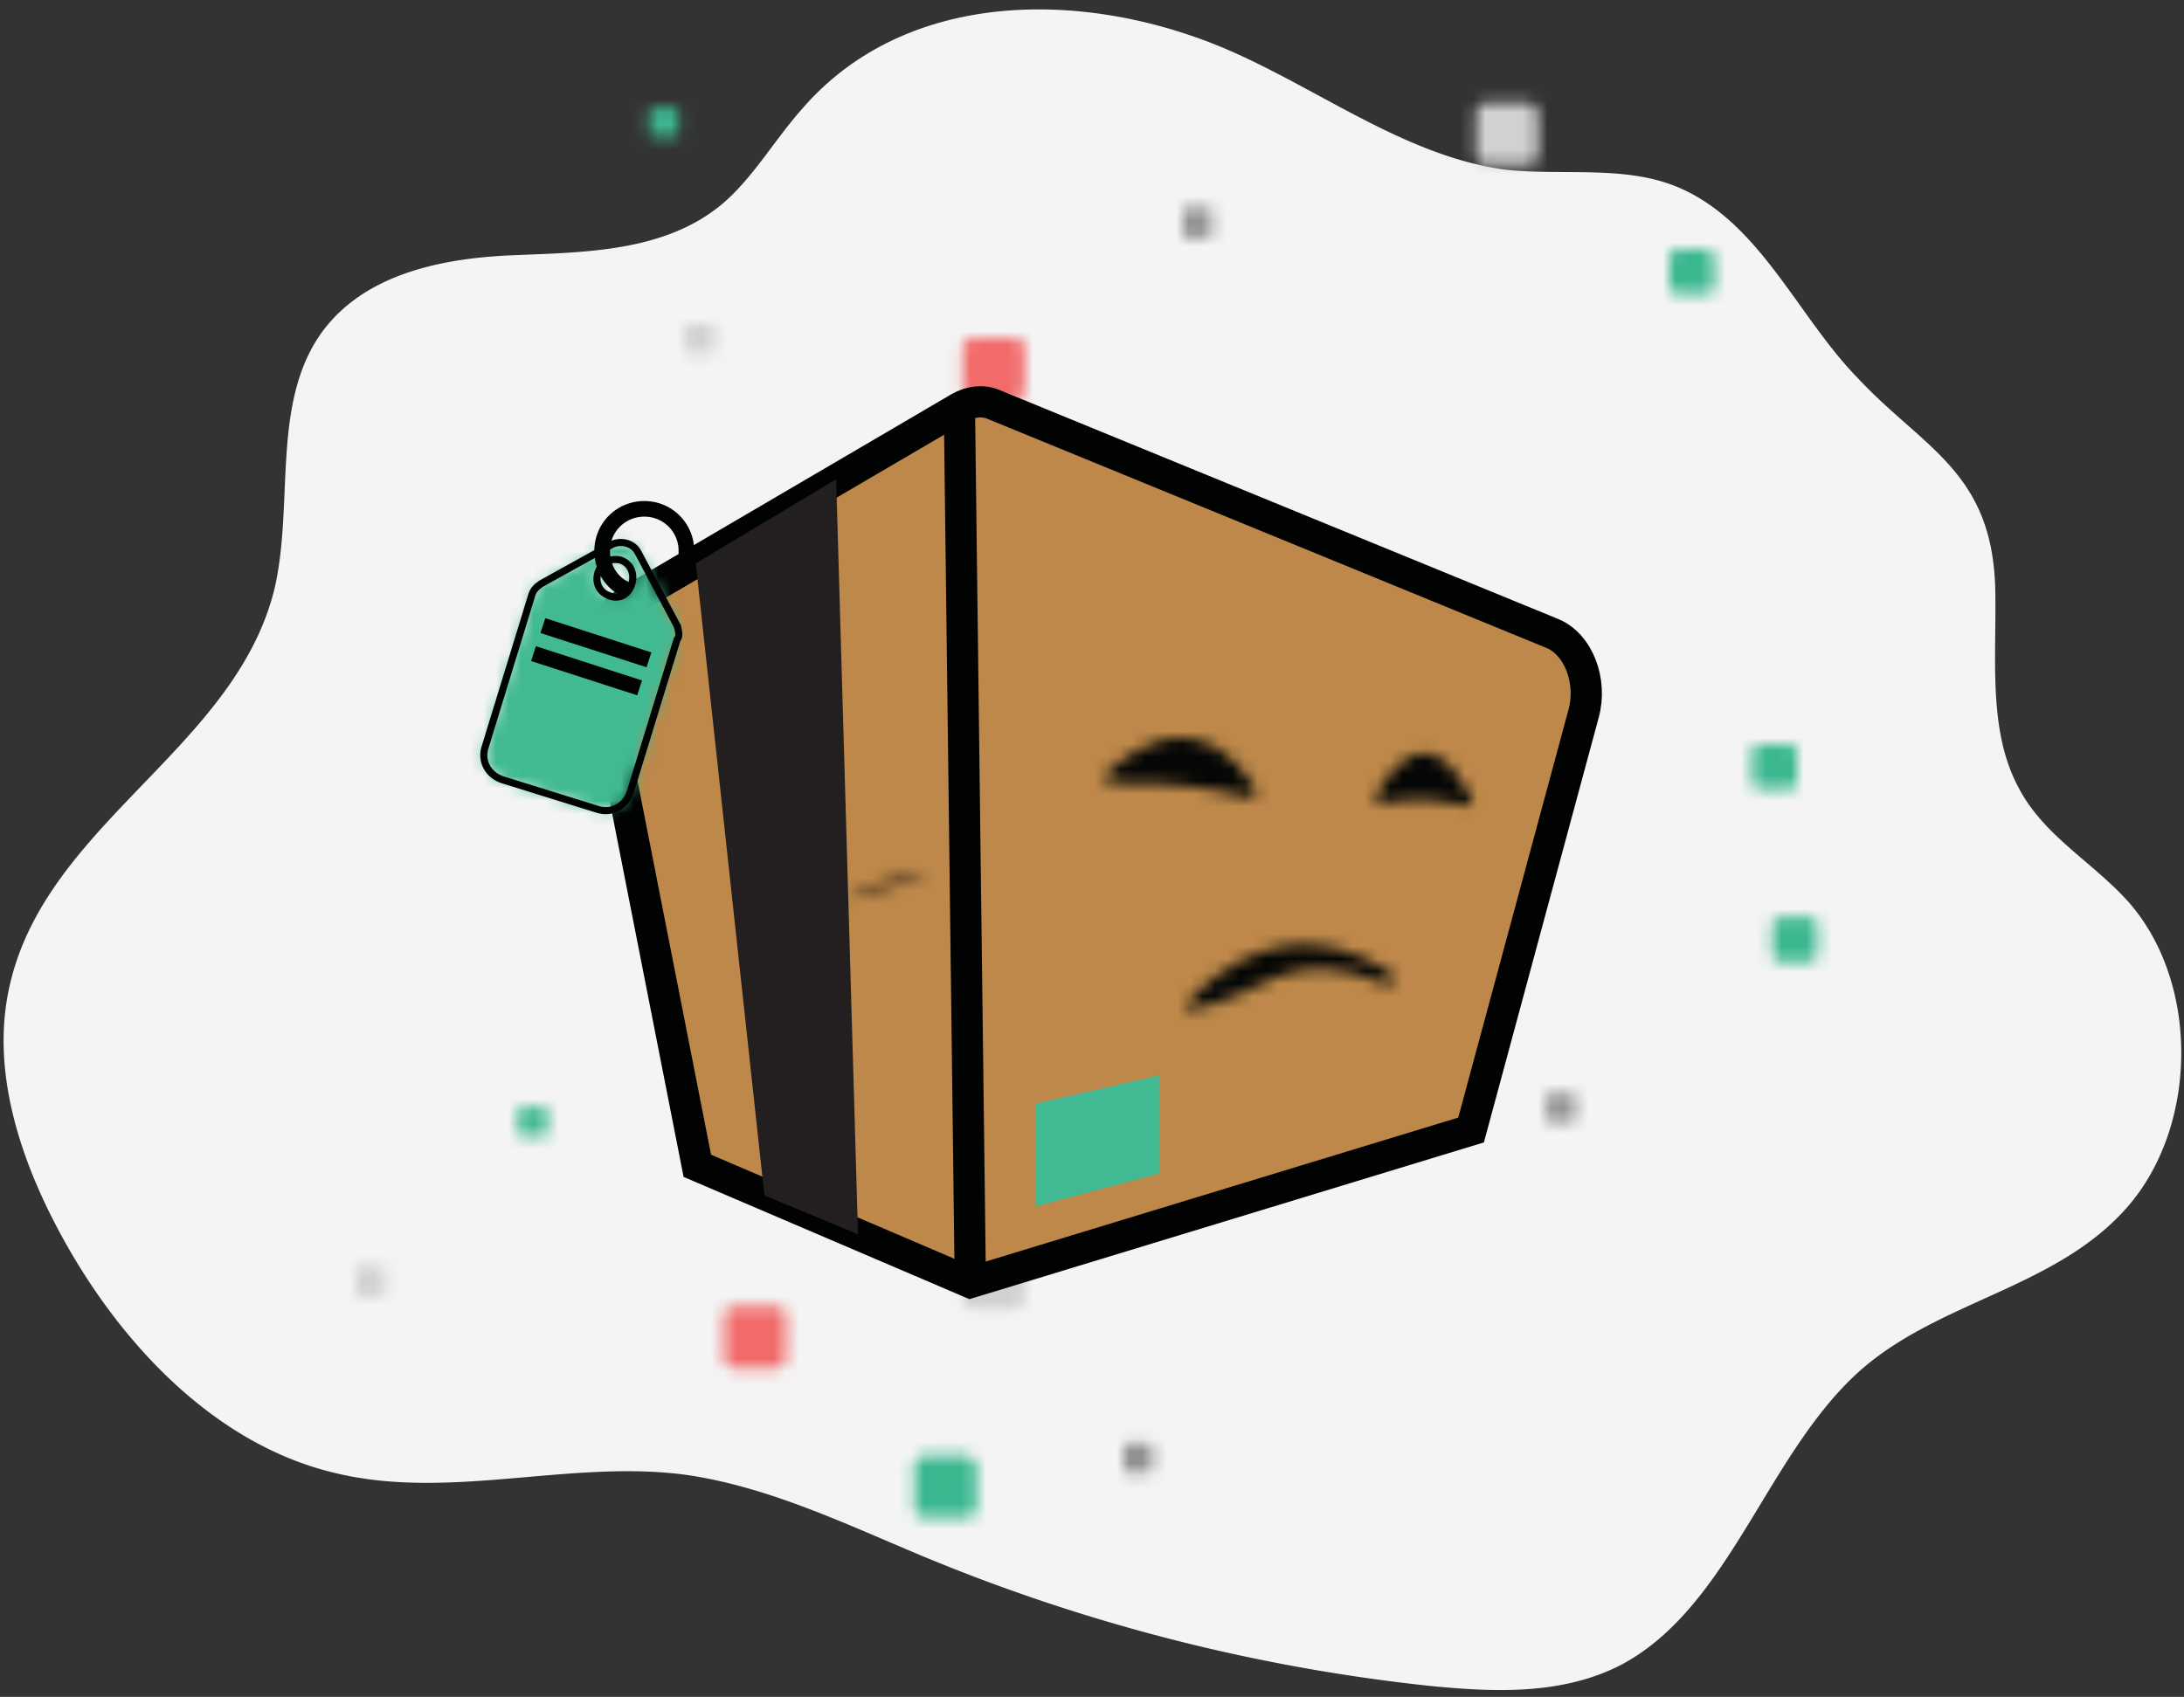 <svg xmlns="http://www.w3.org/2000/svg" xmlns:xlink="http://www.w3.org/1999/xlink" width="175" height="136" viewBox="0 0 175 136">
    <rect x="0" y="0" width="175" height="136" fill="#333333" stroke="none"/>
    <defs>
        <path id="a" d="M57.875 16.345C53.25 20.213 46.874 20.213 41 20.462c-5.874.25-12.499 1.622-15.751 6.989C21.874 33.065 23.5 40.675 22 47.163 18.875 60.015 3.625 66.003.75 79.105c-1.5 6.737.875 13.85 4.125 19.838 4.875 8.984 12.5 16.844 21.875 19.09 5.081 1.251 10.279.8 15.486.347 4.142-.36 8.29-.719 12.388-.221 6.625.872 12.876 3.867 19.125 6.487a146.085 146.085 0 0 0 40.876 10.48c5.125.5 10.625.75 15.374-1.747 8.751-4.74 11.627-17.092 19.251-23.706 6.375-5.49 15.625-6.488 21.25-12.976s5.749-17.84.124-24.329c-2.874-3.245-6.875-5.366-8.874-9.234-2.5-4.617-1.75-10.48-1.875-15.97-.25-9.358-5.749-11.23-11-16.845-4.875-4.99-7.875-12.602-14.5-15.345-4.25-1.748-9.125-.874-13.75-1.374-7.501-.998-14.125-5.864-21.125-9.108C94.472 2.146 88.776.755 83.236.755c-7.133 0-14.007 2.306-18.861 7.854-2.25 2.494-4 5.615-6.5 7.736z"/>
        <path id="b" d="M1.625.125c-.5 0-.875.374-.875.874v3.243c0 .5.375.874.875.874h3.25c.5 0 .876-.375.876-.874V1C5.625.374 5.25.125 4.875.125h-3.25z"/>
        <path id="d" d="M1.375.498C1.125.498 1 .624 1 .875v1.62c0 .25.125.375.375.375H3c.25 0 .375-.125.375-.375V.875C3.5.624 3.25.498 3 .498H1.375z"/>
        <path id="f" d="M.875.749C.625.749.5.875.5 1.123v1.622c0 .25.125.376.375.376H2.5c.25 0 .376-.127.376-.376V1.248c0-.25-.126-.5-.376-.5H.875z"/>
        <path id="h" d="M.5.25C.25.25.126.374.126.625v1.62c0 .25.124.375.374.375h1.625c.25 0 .375-.125.375-.374V.626C2.5.498 2.375.25 2.125.25H.5z"/>
        <path id="j" d="M1.375 1.123c-.375 0-.624.248-.624.624v2.37c0 .375.249.624.624.624H3.75c.376 0 .625-.25.625-.624v-2.37c0-.376-.249-.624-.625-.624H1.375z"/>
        <path id="l" d="M1.375.251C.875.251.5.627.5 1.125v3.244c0 .499.375.873.875.873h3.25c.5 0 .875-.374.875-.873V1.125A.854.854 0 0 0 4.625.25h-3.25z"/>
        <path id="n" d="M.376.873C.125.873 0 .998 0 1.25v1.62c0 .25.125.375.376.375H2c.251 0 .375-.125.375-.374V1.249c0-.25-.124-.376-.375-.376H.376z"/>
        <path id="p" d="M1.125 1.123c-.25 0-.375.125-.375.375V3.12c0 .251.125.375.375.375h1.624c.251 0 .376-.124.376-.375V1.5c.125-.127-.125-.376-.376-.376H1.125z"/>
        <path id="r" d="M1.625.624c-.5 0-.875.374-.875.873v3.246c0 .497.375.873.875.873h3.25a.854.854 0 0 0 .875-.873V1.497c-.125-.499-.5-.873-.875-.873h-3.25z"/>
        <path id="t" d="M1 .998c-.375 0-.625.251-.625.624v2.37c0 .375.25.626.625.626h2.374c.376 0 .626-.251.626-.625V1.622c0-.373-.25-.624-.626-.624H1z"/>
        <path id="v" d="M.625.125C.376.125.25.25.25.499v1.622c0 .25.126.374.375.374H2.25c.25 0 .375-.124.375-.374V.5c0-.248-.125-.374-.375-.374H.625z"/>
        <path id="x" d="M1.75.125c-.5 0-.876.374-.876.873v3.244c0 .5.376.874.876.874H5c.5 0 .875-.375.875-.874V.998C5.875.5 5.5.125 5 .125H1.75z"/>
        <path id="z" d="M1.375.374c-.25 0-.374.125-.374.373v1.748c0 .251.124.376.374.376H3c.25 0 .374-.125.374-.376V.873c0-.25-.124-.499-.374-.499H1.375z"/>
        <path id="B" d="M1.75.003c-.5 0-.876.374-.876.87V4.12c0 .5.376.875.876.875H5c.5 0 .875-.376.875-.875V.874A.853.853 0 0 0 5 .003H1.75z"/>
        <path id="D" d="M1.375.374c-.25 0-.374.124-.374.375v1.746c0 .25.124.375.374.375H3c.251 0 .375-.125.375-.375V.875c0-.251-.124-.5-.375-.5H1.375z"/>
        <path id="F" d="M1.626.374a.853.853 0 0 0-.876.874v3.244c0 .5.375.873.876.873h3.249c.5 0 .875-.373.875-.873V1.248c0-.5-.375-.874-.875-.874H1.626z"/>
        <path id="H" d="M.625 0C.25 0 0 .25 0 .625v2.37c0 .374.25.623.625.623H3c.375 0 .625-.25.625-.624V.625C3.501.25 3.25 0 3 0H.625z"/>
        <path id="J" d="M1.125 1.123c-.25 0-.374.125-.374.374v1.624c0 .248.124.373.374.373H2.75c.25 0 .375-.125.375-.373V1.497c0-.125-.125-.374-.375-.374H1.125z"/>
        <path id="L" d="M1.626.749a.853.853 0 0 0-.875.873v3.244c0 .5.374.873.875.873h3.249a.853.853 0 0 0 .875-.873V1.622c-.125-.5-.374-.873-.875-.873H1.626z"/>
        <path id="N" d="M1.5.998c-.25 0-.375.125-.375.374v1.621c0 .251.125.377.375.377h1.624c.251 0 .376-.126.376-.377v-1.62c.125-.25-.125-.375-.376-.375H1.5z"/>
        <path id="P" d="M1.375 2.746l-1 9.856c-.125 1.123.376 1.497 1.125.873l2.375-2.12L8.25 7.486l2.375-2.12c.75-.626.624-1.373-.125-1.624L3.125 1.248a1.41 1.41 0 0 0-.377-.055c-.706 0-1.266.595-1.373 1.553z"/>
        <path id="Q" d="M29.5.624L2.875 16.22C1.125 17.218.249 19.715.75 21.96L8.5 61.387l21.876 9.358L70.5 58.517l9-33.312c.75-2.622-.375-5.615-2.5-6.49L32.251.376a2.736 2.736 0 0 0-1.077-.219c-.568 0-1.144.166-1.674.468z"/>
        <path id="S" d="M.375 2.871c-.375.375 0 .749.624.749C6 3.495 9.625 4.244 11.5 4.744c.501.124 1.125-.25.875-.625C10.445 1.017 8.332 0 6.389 0 3.8.002 1.517 1.803.375 2.871z"/>
        <path id="U" d="M.376 4.242c-.126.25.124.749.499.623 3-.623 5.375-.124 6.624.25.376 0 .752-.374.501-.623C6.668 1.784 5.376.863 4.23.863 2.47.865 1.056 3.034.376 4.243z"/>
        <path id="W" d="M2.25 3.122c-.5.248-2.75 2.496-2 2.496C6.25 4.743 8.125.126 16 3.495c.626 0 1.25-.25 1-.499-1.286-.982-3.949-2.65-7.346-2.65-2.215 0-4.74.709-7.404 2.776z"/>
        <path id="Y" d="M42.75 9.964l-5.625 3.12c-.376.25-.624.5-.75.873l-3.75 12.227c-.375 1.123.25 2.246 1.376 2.62l7.624 2.371c1.125.374 2.25-.25 2.625-1.372l3.749-12.228c.251-.25.126-.749 0-1.123l-3.125-5.864c-.259-.517-.815-.796-1.383-.796-.252 0-.508.056-.741.172zm-.125 4.117c-1.875-.623-1-3.368.875-2.87 1.581.565 1.021 2.958-.392 2.958-.152 0-.313-.026-.483-.088z"/>
        <path id="aa" d="M.25 3.247s2.5-.875 0-3.245c0 0 1.126 2.12 0 3.245z"/>
        <path id="ab" d="M1.125 2.87C.125 1.995.5.125.5.125c-1 2.12.625 2.745.625 2.745z"/>
        <path id="ac" d="M.75 1.123c3.5-.25 5.375.5 5.375.5C4.633.903 3.458.691 2.591.691 1.355.691.75 1.123.75 1.123z"/>
        <path id="ad" d="M.125 2.246S4.25.624 6.75.873c0 0-.536-.295-1.593-.295-1.108 0-2.79.325-5.032 1.668z"/>
    </defs>
    <g fill="none" fill-rule="evenodd">
        <use fill="#F4F4F4" xlink:href="#a"/>
        <g transform="translate(102.5 74.862)">
            <mask id="c" fill="#fff">
                <use xlink:href="#b"/>
            </mask>
            <path fill="#3CB891" d="M-5.5 11.354H12V-6.114H-5.5z" mask="url(#c)"/>
        </g>
        <g transform="translate(86.25 38.679)">
            <mask id="e" fill="#fff">
                <use xlink:href="#d"/>
            </mask>
            <path fill="#3CB891" d="M-5.25 9.108H9.658V-5.739H-5.25z" mask="url(#e)"/>
        </g>
        <g transform="translate(73.75 51.156)">
            <mask id="g" fill="#fff">
                <use xlink:href="#f"/>
            </mask>
            <path fill="#CFD1D2" d="M-5.75 9.358H9.125V-5.49H-5.75z" mask="url(#g)"/>
        </g>
        <g transform="translate(123.75 87.34)">
            <mask id="i" fill="#fff">
                <use xlink:href="#h"/>
            </mask>
            <path fill="#929292" d="M-6.125 8.857H8.749V-5.989H-6.125z" mask="url(#i)"/>
        </g>
        <g transform="translate(141.25 72.367)">
            <mask id="k" fill="#fff">
                <use xlink:href="#j"/>
            </mask>
            <path fill="#3CB891" d="M-5.5 10.98h16.124V-5.116H-5.5z" mask="url(#k)"/>
        </g>
        <g transform="translate(57.5 104.431)">
            <mask id="m" fill="#fff">
                <use xlink:href="#l"/>
            </mask>
            <path fill="#F26B6B" d="M-5.75 11.48h17.5V-5.987h-17.5z" mask="url(#m)"/>
        </g>
        <g transform="translate(90 114.789)">
            <mask id="o" fill="#fff">
                <use xlink:href="#n"/>
            </mask>
            <path fill="#929292" d="M-6.25 9.481H8.625V-5.365H-6.25z" mask="url(#o)"/>
        </g>
        <g transform="translate(67.5 91.083)">
            <mask id="q" fill="#fff">
                <use xlink:href="#p"/>
            </mask>
            <path fill="#929292" d="M-5.5 9.732H9.409V-5.116H-5.5z" mask="url(#q)"/>
        </g>
        <g transform="translate(72.5 116.037)">
            <mask id="s" fill="#fff">
                <use xlink:href="#r"/>
            </mask>
            <path fill="#3CB891" d="M-5.5 11.853H12V-5.615H-5.5z" mask="url(#s)"/>
        </g>
        <g transform="translate(140 58.642)">
            <mask id="u" fill="#fff">
                <use xlink:href="#t"/>
            </mask>
            <path fill="#3CB891" d="M-5.875 10.855h16.124V-5.24H-5.875z" mask="url(#u)"/>
        </g>
        <g transform="translate(41.25 88.587)">
            <mask id="w" fill="#fff">
                <use xlink:href="#v"/>
            </mask>
            <path fill="#3CB891" d="M-6 8.734H8.875V-6.114H-6z" mask="url(#w)"/>
        </g>
        <g transform="translate(76.25 99.817)">
            <mask id="y" fill="#fff">
                <use xlink:href="#x"/>
            </mask>
            <path fill="#CFD1D2" d="M-5.375 11.354h17.5V-6.114h-17.5z" mask="url(#y)"/>
        </g>
        <g transform="translate(27.5 101.064)">
            <mask id="A" fill="#fff">
                <use xlink:href="#z"/>
            </mask>
            <path fill="#CFD1D2" d="M-5.25 9.108H9.624V-5.864H-5.25z" mask="url(#A)"/>
        </g>
        <g transform="translate(76.25 27.074)">
            <mask id="C" fill="#fff">
                <use xlink:href="#B"/>
            </mask>
            <path fill="#F26B6B" d="M-5.375 11.231h17.5V-6.237h-17.5z" mask="url(#C)"/>
        </g>
        <g transform="translate(93.75 16.22)">
            <mask id="E" fill="#fff">
                <use xlink:href="#D"/>
            </mask>
            <path fill="#929292" d="M-5.25 9.108H9.624V-5.864H-5.25z" mask="url(#E)"/>
        </g>
        <g transform="translate(97.5 56.147)">
            <mask id="G" fill="#fff">
                <use xlink:href="#F"/>
            </mask>
            <path fill="#3CB891" d="M-5.5 11.604H12V-5.864H-5.5z" mask="url(#G)"/>
        </g>
        <g transform="translate(133.75 19.963)">
            <mask id="I" fill="#fff">
                <use xlink:href="#H"/>
            </mask>
            <path fill="#3CB891" d="M-6.25 9.856H9.875V-6.24H-6.25z" mask="url(#I)"/>
        </g>
        <g transform="translate(51.25 7.486)">
            <mask id="K" fill="#fff">
                <use xlink:href="#J"/>
            </mask>
            <path fill="#3CB891" d="M-5.5 9.732H9.374V-5.116H-5.5z" mask="url(#K)"/>
        </g>
        <g transform="translate(117.5 7.486)">
            <mask id="M" fill="#fff">
                <use xlink:href="#L"/>
            </mask>
            <path fill="#CFD1D2" d="M-5.5 11.978H12V-5.49H-5.5z" mask="url(#M)"/>
        </g>
        <g transform="translate(53.75 24.954)">
            <mask id="O" fill="#fff">
                <use xlink:href="#N"/>
            </mask>
            <path fill="#CFD1D2" d="M-5.125 9.607H9.784V-5.24H-5.125z" mask="url(#O)"/>
        </g>
        <g transform="translate(47.375 32.048)">
            <mask id="R" fill="#fff">
                <use xlink:href="#Q"/>
            </mask>
            <path fill="#BD8849" d="M-5.64 76.983h91.623V-6.083H-5.64z" mask="url(#R)"/>
        </g>
        <g stroke="#010202" stroke-linecap="round" stroke-width="2.503">
            <path d="M117.875 90.566l9-33.313c.75-2.621-.375-5.615-2.5-6.488l-44.75-18.343c-.875-.373-1.875-.25-2.75.251L50.25 48.27c-1.75.996-2.625 3.492-2.125 5.738l7.75 39.428 21.875 9.358 40.125-12.228zM76.875 32.673l.875 70.12"/>
        </g>
        <g transform="translate(88.25 59.122)">
            <mask id="T" fill="#fff">
                <use xlink:href="#S"/>
            </mask>
            <path fill="#050706" d="M-6.024 11.005h24.707V-6.238H-6.024z" mask="url(#T)"/>
        </g>
        <g transform="translate(109.875 59.498)">
            <mask id="V" fill="#fff">
                <use xlink:href="#U"/>
            </mask>
            <path fill="#050706" d="M-5.907 11.354H14.33V-5.374H-5.908z" mask="url(#V)"/>
        </g>
        <g transform="translate(94.875 75.342)">
            <mask id="X" fill="#fff">
                <use xlink:href="#W"/>
            </mask>
            <path fill="#050706" d="M-6.151 11.856h29.457V-5.893H-6.15z" mask="url(#X)"/>
        </g>
        <path fill="#231F20" d="M55.75 45.15l5.5 50.657 7.5 3.118L67 38.41z"/>
        <path fill="#41BA93" d="M83 88.446v8.235l9.875-2.62v-7.862z"/>
        <g transform="translate(6.25 33.688)">
            <mask id="Z" fill="#fff">
                <use xlink:href="#Y"/>
            </mask>
            <path fill="#41BA93" d="M26.266 37.522h28.129V3.553H26.266z" mask="url(#Z)"/>
        </g>
        <g stroke="#010202">
            <path stroke-width=".569" d="M54.25 50.14l-3.125-5.864c-.375-.748-1.375-.998-2.124-.624l-5.625 3.12c-.376.25-.625.499-.751.873l-3.75 12.228c-.375 1.122.25 2.245 1.376 2.618l7.624 2.372c1.126.375 2.25-.25 2.625-1.372l3.75-12.229c.25-.248.126-.747 0-1.122zm-5.375-2.37c-1.875-.624-1-3.37.875-2.87 1.75.624.876 3.494-.875 2.87z"/>
            <path stroke-width="1.251" d="M50.25 47.271c-1.25-.5-2-1.747-2-3.12a3.359 3.359 0 0 1 3.376-3.368A3.358 3.358 0 0 1 55 44.152v.374M43.5 50.14l8.5 2.745M42.75 52.386l8.5 2.745"/>
        </g>
        <g transform="translate(67.5 69.872)">
            <mask id="ae" fill="#fff">
                <use xlink:href="#ad"/>
            </mask>
            <path fill="#050706" d="M-6.125 8.484H13V-5.662H-6.125z" mask="url(#ae)"/>
        </g>
    </g>
</svg>
